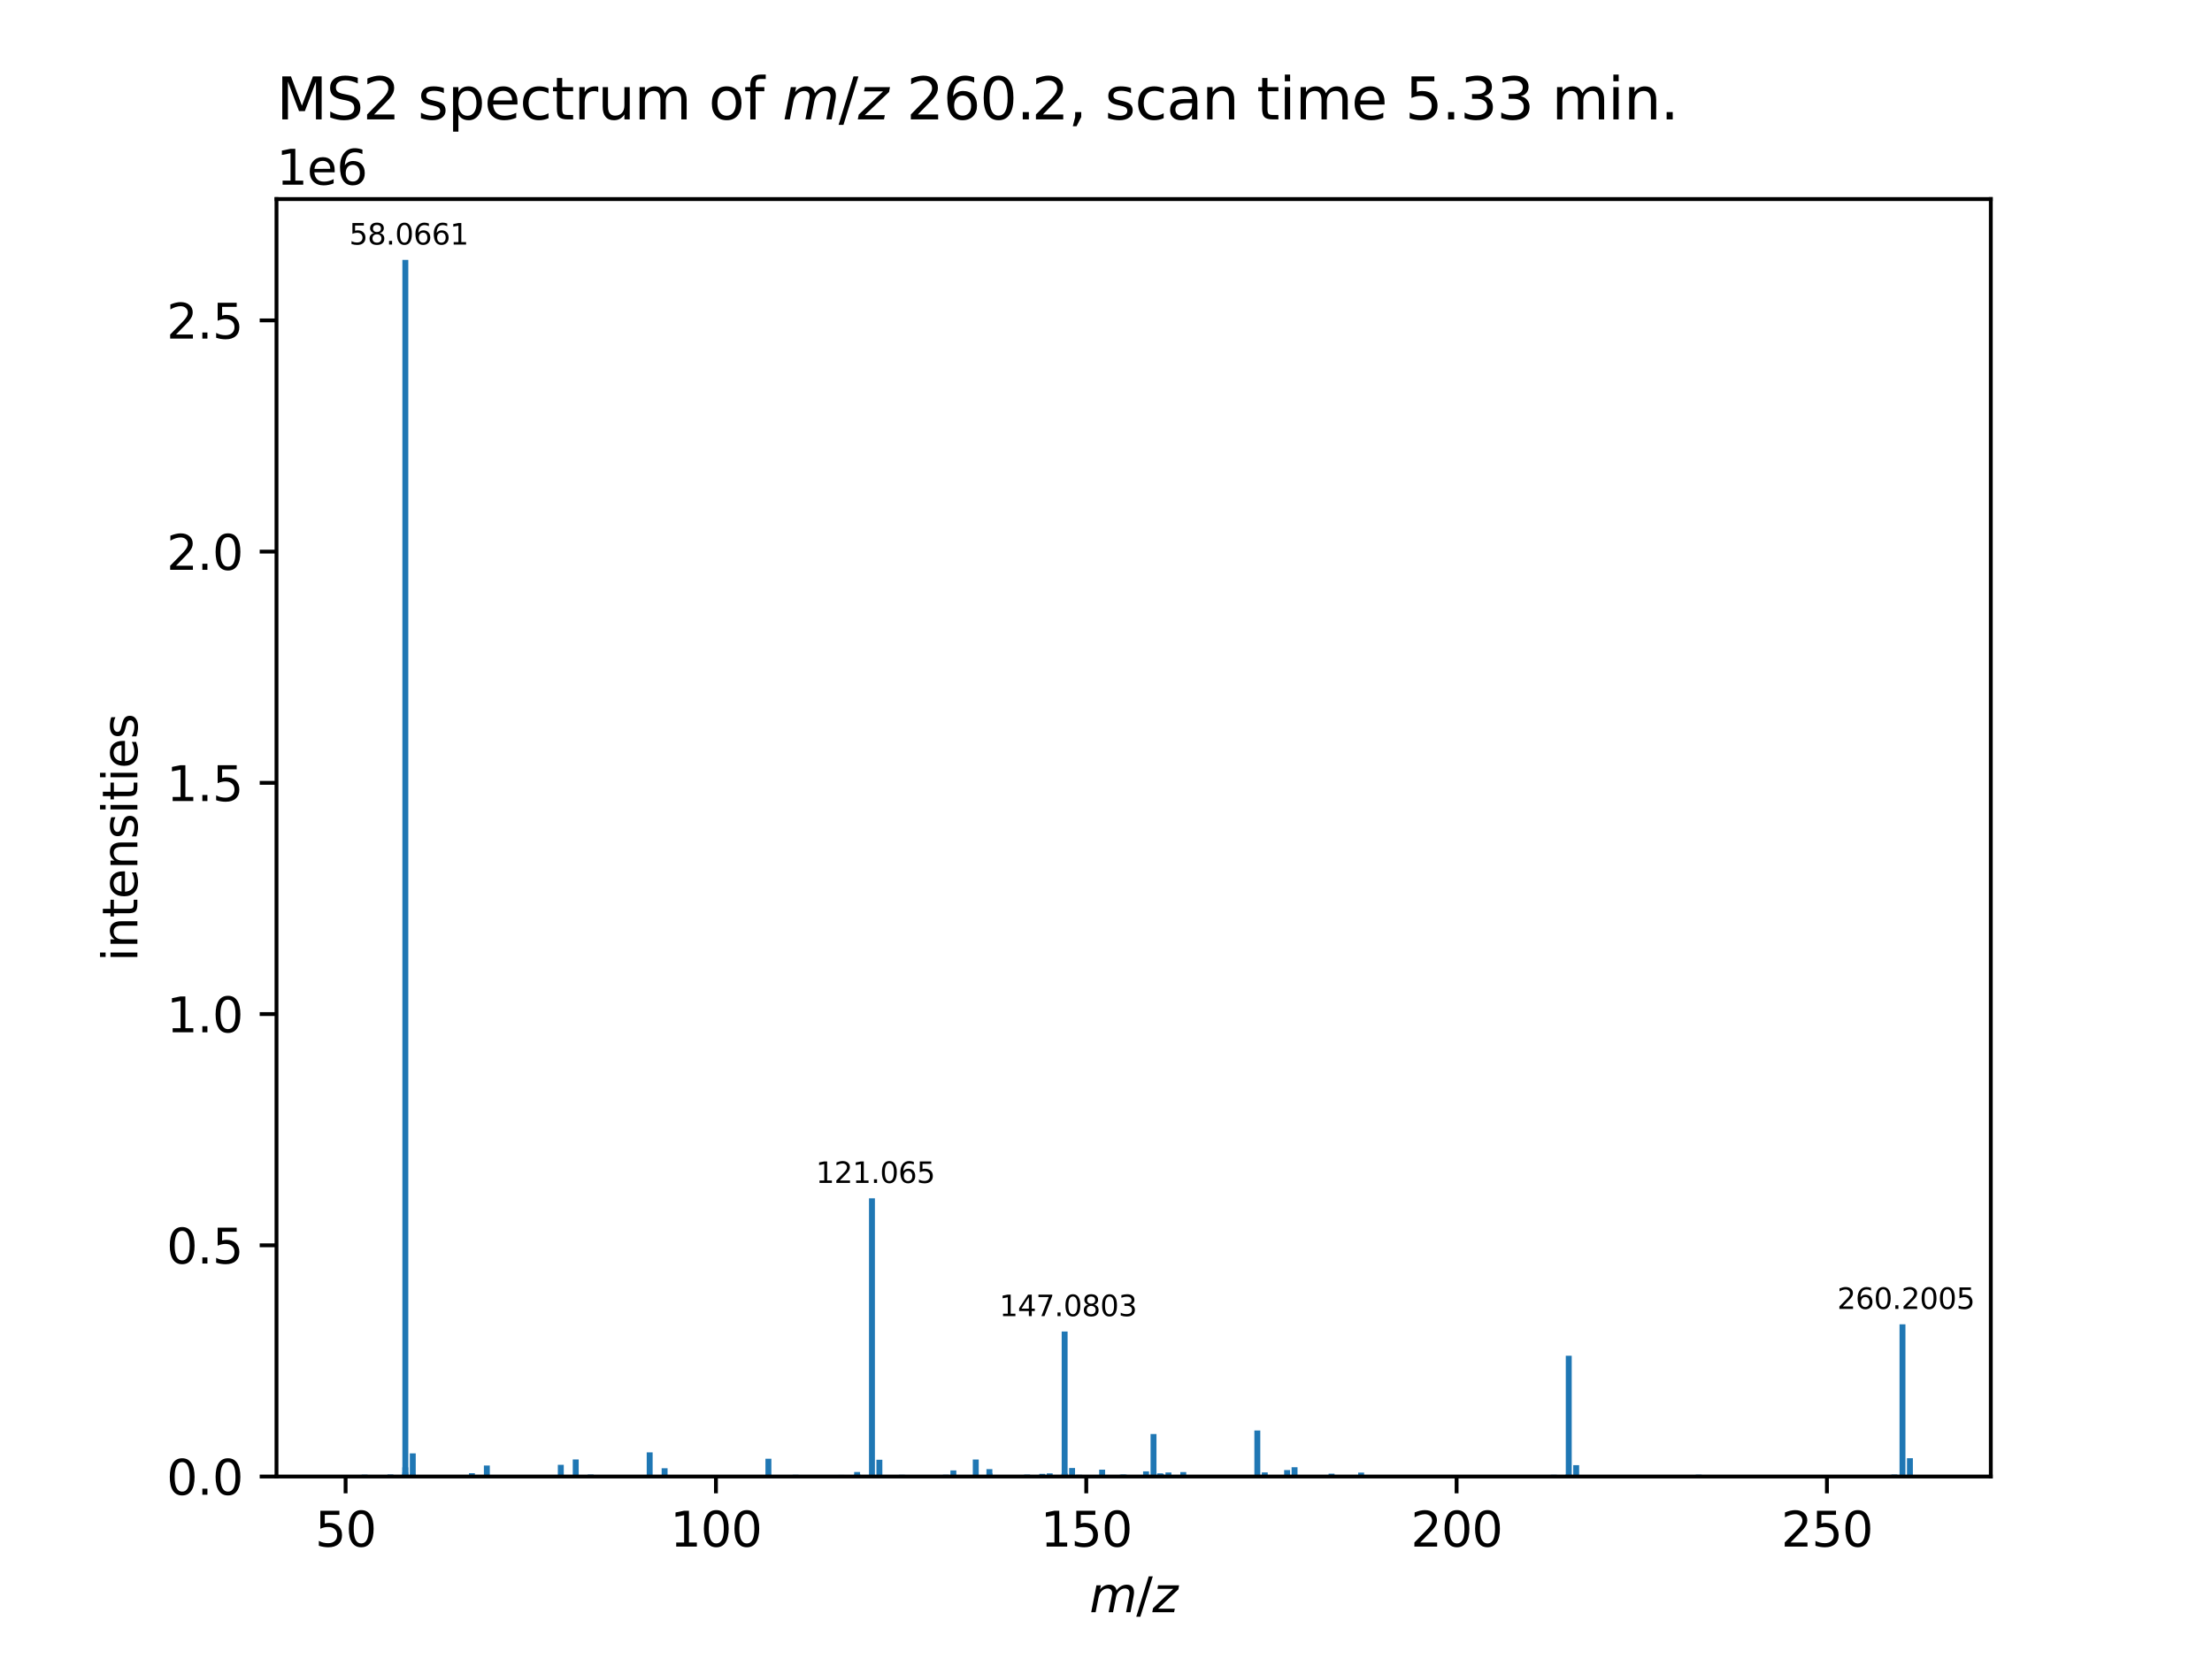 <?xml version="1.0" encoding="utf-8" standalone="no"?>
<!DOCTYPE svg PUBLIC "-//W3C//DTD SVG 1.1//EN"
  "http://www.w3.org/Graphics/SVG/1.1/DTD/svg11.dtd">
<svg xmlns:xlink="http://www.w3.org/1999/xlink" width="460.8pt" height="345.6pt" viewBox="0 0 460.8 345.6" xmlns="http://www.w3.org/2000/svg" version="1.1">
 <defs>
  <style type="text/css">*{stroke-linejoin: round; stroke-linecap: butt}</style>
 </defs>
 <g id="figure_1">
  <g id="patch_1">
   <path d="M 0 345.6 
L 460.8 345.6 
L 460.8 0 
L 0 0 
z
" style="fill: #ffffff"/>
  </g>
  <g id="axes_1">
   <g id="patch_2">
    <path d="M 57.6 307.584 
L 414.72 307.584 
L 414.72 41.472 
L 57.6 41.472 
z
" style="fill: #ffffff"/>
   </g>
   <g id="patch_3">
    <path d="M 73.833 307.584 
L 75.067 307.584 
L 75.067 307.327 
L 73.833 307.327 
z
" clip-path="url(#pd970abfc0a)" style="fill: #1f77b4"/>
   </g>
   <g id="patch_4">
    <path d="M 74.403 307.584 
L 75.638 307.584 
L 75.638 307.3 
L 74.403 307.3 
z
" clip-path="url(#pd970abfc0a)" style="fill: #1f77b4"/>
   </g>
   <g id="patch_5">
    <path d="M 75.343 307.584 
L 76.577 307.584 
L 76.577 307.199 
L 75.343 307.199 
z
" clip-path="url(#pd970abfc0a)" style="fill: #1f77b4"/>
   </g>
   <g id="patch_6">
    <path d="M 80.713 307.584 
L 81.947 307.584 
L 81.947 307.158 
L 80.713 307.158 
z
" clip-path="url(#pd970abfc0a)" style="fill: #1f77b4"/>
   </g>
   <g id="patch_7">
    <path d="M 83.599 307.584 
L 84.834 307.584 
L 84.834 307.31 
L 83.599 307.31 
z
" clip-path="url(#pd970abfc0a)" style="fill: #1f77b4"/>
   </g>
   <g id="patch_8">
    <path d="M 83.809 307.584 
L 85.043 307.584 
L 85.043 307.133 
L 83.809 307.133 
z
" clip-path="url(#pd970abfc0a)" style="fill: #1f77b4"/>
   </g>
   <g id="patch_9">
    <path d="M 83.811 307.584 
L 85.046 307.584 
L 85.046 307.183 
L 83.811 307.183 
z
" clip-path="url(#pd970abfc0a)" style="fill: #1f77b4"/>
   </g>
   <g id="patch_10">
    <path d="M 83.814 307.584 
L 85.048 307.584 
L 85.048 305.675 
L 83.814 305.675 
z
" clip-path="url(#pd970abfc0a)" style="fill: #1f77b4"/>
   </g>
   <g id="patch_11">
    <path d="M 83.815 307.584 
L 85.05 307.584 
L 85.05 306.707 
L 83.815 306.707 
z
" clip-path="url(#pd970abfc0a)" style="fill: #1f77b4"/>
   </g>
   <g id="patch_12">
    <path d="M 83.823 307.584 
L 85.057 307.584 
L 85.057 54.144 
L 83.823 54.144 
z
" clip-path="url(#pd970abfc0a)" style="fill: #1f77b4"/>
   </g>
   <g id="patch_13">
    <path d="M 83.842 307.584 
L 85.077 307.584 
L 85.077 307.117 
L 83.842 307.117 
z
" clip-path="url(#pd970abfc0a)" style="fill: #1f77b4"/>
   </g>
   <g id="patch_14">
    <path d="M 85.371 307.584 
L 86.605 307.584 
L 86.605 302.765 
L 85.371 302.765 
z
" clip-path="url(#pd970abfc0a)" style="fill: #1f77b4"/>
   </g>
   <g id="patch_15">
    <path d="M 85.375 307.584 
L 86.61 307.584 
L 86.61 307.025 
L 85.375 307.025 
z
" clip-path="url(#pd970abfc0a)" style="fill: #1f77b4"/>
   </g>
   <g id="patch_16">
    <path d="M 87.379 307.584 
L 88.613 307.584 
L 88.613 307.292 
L 87.379 307.292 
z
" clip-path="url(#pd970abfc0a)" style="fill: #1f77b4"/>
   </g>
   <g id="patch_17">
    <path d="M 97.693 307.584 
L 98.927 307.584 
L 98.927 306.898 
L 97.693 306.898 
z
" clip-path="url(#pd970abfc0a)" style="fill: #1f77b4"/>
   </g>
   <g id="patch_18">
    <path d="M 100.802 307.584 
L 102.037 307.584 
L 102.037 305.297 
L 100.802 305.297 
z
" clip-path="url(#pd970abfc0a)" style="fill: #1f77b4"/>
   </g>
   <g id="patch_19">
    <path d="M 116.207 307.584 
L 117.442 307.584 
L 117.442 305.152 
L 116.207 305.152 
z
" clip-path="url(#pd970abfc0a)" style="fill: #1f77b4"/>
   </g>
   <g id="patch_20">
    <path d="M 119.318 307.584 
L 120.552 307.584 
L 120.552 304.033 
L 119.318 304.033 
z
" clip-path="url(#pd970abfc0a)" style="fill: #1f77b4"/>
   </g>
   <g id="patch_21">
    <path d="M 122.428 307.584 
L 123.662 307.584 
L 123.662 307.17 
L 122.428 307.17 
z
" clip-path="url(#pd970abfc0a)" style="fill: #1f77b4"/>
   </g>
   <g id="patch_22">
    <path d="M 134.723 307.584 
L 135.957 307.584 
L 135.957 302.551 
L 134.723 302.551 
z
" clip-path="url(#pd970abfc0a)" style="fill: #1f77b4"/>
   </g>
   <g id="patch_23">
    <path d="M 137.833 307.584 
L 139.067 307.584 
L 139.067 305.857 
L 137.833 305.857 
z
" clip-path="url(#pd970abfc0a)" style="fill: #1f77b4"/>
   </g>
   <g id="patch_24">
    <path d="M 159.457 307.584 
L 160.692 307.584 
L 160.692 303.879 
L 159.457 303.879 
z
" clip-path="url(#pd970abfc0a)" style="fill: #1f77b4"/>
   </g>
   <g id="patch_25">
    <path d="M 159.466 307.584 
L 160.701 307.584 
L 160.701 307.247 
L 159.466 307.247 
z
" clip-path="url(#pd970abfc0a)" style="fill: #1f77b4"/>
   </g>
   <g id="patch_26">
    <path d="M 165.114 307.584 
L 166.349 307.584 
L 166.349 307.226 
L 165.114 307.226 
z
" clip-path="url(#pd970abfc0a)" style="fill: #1f77b4"/>
   </g>
   <g id="patch_27">
    <path d="M 174.636 307.584 
L 175.87 307.584 
L 175.87 307.252 
L 174.636 307.252 
z
" clip-path="url(#pd970abfc0a)" style="fill: #1f77b4"/>
   </g>
   <g id="patch_28">
    <path d="M 177.934 307.584 
L 179.168 307.584 
L 179.168 306.645 
L 177.934 306.645 
z
" clip-path="url(#pd970abfc0a)" style="fill: #1f77b4"/>
   </g>
   <g id="patch_29">
    <path d="M 177.973 307.584 
L 179.208 307.584 
L 179.208 307.089 
L 177.973 307.089 
z
" clip-path="url(#pd970abfc0a)" style="fill: #1f77b4"/>
   </g>
   <g id="patch_30">
    <path d="M 181.016 307.584 
L 182.25 307.584 
L 182.25 307.205 
L 181.016 307.205 
z
" clip-path="url(#pd970abfc0a)" style="fill: #1f77b4"/>
   </g>
   <g id="patch_31">
    <path d="M 181.027 307.584 
L 182.261 307.584 
L 182.261 249.629 
L 181.027 249.629 
z
" clip-path="url(#pd970abfc0a)" style="fill: #1f77b4"/>
   </g>
   <g id="patch_32">
    <path d="M 182.574 307.584 
L 183.809 307.584 
L 183.809 304.093 
L 182.574 304.093 
z
" clip-path="url(#pd970abfc0a)" style="fill: #1f77b4"/>
   </g>
   <g id="patch_33">
    <path d="M 187.26 307.584 
L 188.495 307.584 
L 188.495 307.225 
L 187.26 307.225 
z
" clip-path="url(#pd970abfc0a)" style="fill: #1f77b4"/>
   </g>
   <g id="patch_34">
    <path d="M 192.765 307.584 
L 193.999 307.584 
L 193.999 307.261 
L 192.765 307.261 
z
" clip-path="url(#pd970abfc0a)" style="fill: #1f77b4"/>
   </g>
   <g id="patch_35">
    <path d="M 196.432 307.584 
L 197.666 307.584 
L 197.666 307.218 
L 196.432 307.218 
z
" clip-path="url(#pd970abfc0a)" style="fill: #1f77b4"/>
   </g>
   <g id="patch_36">
    <path d="M 197.987 307.584 
L 199.221 307.584 
L 199.221 306.315 
L 197.987 306.315 
z
" clip-path="url(#pd970abfc0a)" style="fill: #1f77b4"/>
   </g>
   <g id="patch_37">
    <path d="M 202.651 307.584 
L 203.886 307.584 
L 203.886 304.04 
L 202.651 304.04 
z
" clip-path="url(#pd970abfc0a)" style="fill: #1f77b4"/>
   </g>
   <g id="patch_38">
    <path d="M 205.493 307.584 
L 206.727 307.584 
L 206.727 306.048 
L 205.493 306.048 
z
" clip-path="url(#pd970abfc0a)" style="fill: #1f77b4"/>
   </g>
   <g id="patch_39">
    <path d="M 205.507 307.584 
L 206.741 307.584 
L 206.741 306.903 
L 205.507 306.903 
z
" clip-path="url(#pd970abfc0a)" style="fill: #1f77b4"/>
   </g>
   <g id="patch_40">
    <path d="M 213.348 307.584 
L 214.582 307.584 
L 214.582 307.185 
L 213.348 307.185 
z
" clip-path="url(#pd970abfc0a)" style="fill: #1f77b4"/>
   </g>
   <g id="patch_41">
    <path d="M 216.502 307.584 
L 217.736 307.584 
L 217.736 307.034 
L 216.502 307.034 
z
" clip-path="url(#pd970abfc0a)" style="fill: #1f77b4"/>
   </g>
   <g id="patch_42">
    <path d="M 218.056 307.584 
L 219.29 307.584 
L 219.29 306.93 
L 218.056 306.93 
z
" clip-path="url(#pd970abfc0a)" style="fill: #1f77b4"/>
   </g>
   <g id="patch_43">
    <path d="M 221.148 307.584 
L 222.382 307.584 
L 222.382 306.902 
L 221.148 306.902 
z
" clip-path="url(#pd970abfc0a)" style="fill: #1f77b4"/>
   </g>
   <g id="patch_44">
    <path d="M 221.152 307.584 
L 222.387 307.584 
L 222.387 307.087 
L 221.152 307.087 
z
" clip-path="url(#pd970abfc0a)" style="fill: #1f77b4"/>
   </g>
   <g id="patch_45">
    <path d="M 221.167 307.584 
L 222.401 307.584 
L 222.401 277.376 
L 221.167 277.376 
z
" clip-path="url(#pd970abfc0a)" style="fill: #1f77b4"/>
   </g>
   <g id="patch_46">
    <path d="M 222.715 307.584 
L 223.949 307.584 
L 223.949 305.807 
L 222.715 305.807 
z
" clip-path="url(#pd970abfc0a)" style="fill: #1f77b4"/>
   </g>
   <g id="patch_47">
    <path d="M 224.165 307.584 
L 225.399 307.584 
L 225.399 307.224 
L 224.165 307.224 
z
" clip-path="url(#pd970abfc0a)" style="fill: #1f77b4"/>
   </g>
   <g id="patch_48">
    <path d="M 228.979 307.584 
L 230.213 307.584 
L 230.213 306.159 
L 228.979 306.159 
z
" clip-path="url(#pd970abfc0a)" style="fill: #1f77b4"/>
   </g>
   <g id="patch_49">
    <path d="M 233.281 307.584 
L 234.516 307.584 
L 234.516 307.195 
L 233.281 307.195 
z
" clip-path="url(#pd970abfc0a)" style="fill: #1f77b4"/>
   </g>
   <g id="patch_50">
    <path d="M 233.519 307.584 
L 234.753 307.584 
L 234.753 307.211 
L 233.519 307.211 
z
" clip-path="url(#pd970abfc0a)" style="fill: #1f77b4"/>
   </g>
   <g id="patch_51">
    <path d="M 238.128 307.584 
L 239.362 307.584 
L 239.362 306.507 
L 238.128 306.507 
z
" clip-path="url(#pd970abfc0a)" style="fill: #1f77b4"/>
   </g>
   <g id="patch_52">
    <path d="M 239.682 307.584 
L 240.916 307.584 
L 240.916 298.736 
L 239.682 298.736 
z
" clip-path="url(#pd970abfc0a)" style="fill: #1f77b4"/>
   </g>
   <g id="patch_53">
    <path d="M 241.054 307.584 
L 242.288 307.584 
L 242.288 306.929 
L 241.054 306.929 
z
" clip-path="url(#pd970abfc0a)" style="fill: #1f77b4"/>
   </g>
   <g id="patch_54">
    <path d="M 241.231 307.584 
L 242.466 307.584 
L 242.466 307.04 
L 241.231 307.04 
z
" clip-path="url(#pd970abfc0a)" style="fill: #1f77b4"/>
   </g>
   <g id="patch_55">
    <path d="M 242.792 307.584 
L 244.027 307.584 
L 244.027 306.748 
L 242.792 306.748 
z
" clip-path="url(#pd970abfc0a)" style="fill: #1f77b4"/>
   </g>
   <g id="patch_56">
    <path d="M 245.883 307.584 
L 247.117 307.584 
L 247.117 306.654 
L 245.883 306.654 
z
" clip-path="url(#pd970abfc0a)" style="fill: #1f77b4"/>
   </g>
   <g id="patch_57">
    <path d="M 261.307 307.584 
L 262.542 307.584 
L 262.542 298.001 
L 261.307 298.001 
z
" clip-path="url(#pd970abfc0a)" style="fill: #1f77b4"/>
   </g>
   <g id="patch_58">
    <path d="M 262.857 307.584 
L 264.092 307.584 
L 264.092 306.727 
L 262.857 306.727 
z
" clip-path="url(#pd970abfc0a)" style="fill: #1f77b4"/>
   </g>
   <g id="patch_59">
    <path d="M 267.508 307.584 
L 268.743 307.584 
L 268.743 306.244 
L 267.508 306.244 
z
" clip-path="url(#pd970abfc0a)" style="fill: #1f77b4"/>
   </g>
   <g id="patch_60">
    <path d="M 269.063 307.584 
L 270.297 307.584 
L 270.297 305.647 
L 269.063 305.647 
z
" clip-path="url(#pd970abfc0a)" style="fill: #1f77b4"/>
   </g>
   <g id="patch_61">
    <path d="M 276.769 307.584 
L 278.004 307.584 
L 278.004 306.99 
L 276.769 306.99 
z
" clip-path="url(#pd970abfc0a)" style="fill: #1f77b4"/>
   </g>
   <g id="patch_62">
    <path d="M 282.932 307.584 
L 284.167 307.584 
L 284.167 306.775 
L 282.932 306.775 
z
" clip-path="url(#pd970abfc0a)" style="fill: #1f77b4"/>
   </g>
   <g id="patch_63">
    <path d="M 323.076 307.584 
L 324.31 307.584 
L 324.31 307.229 
L 323.076 307.229 
z
" clip-path="url(#pd970abfc0a)" style="fill: #1f77b4"/>
   </g>
   <g id="patch_64">
    <path d="M 326.159 307.584 
L 327.393 307.584 
L 327.393 307.127 
L 326.159 307.127 
z
" clip-path="url(#pd970abfc0a)" style="fill: #1f77b4"/>
   </g>
   <g id="patch_65">
    <path d="M 326.183 307.584 
L 327.418 307.584 
L 327.418 282.43 
L 326.183 282.43 
z
" clip-path="url(#pd970abfc0a)" style="fill: #1f77b4"/>
   </g>
   <g id="patch_66">
    <path d="M 327.731 307.584 
L 328.965 307.584 
L 328.965 305.226 
L 327.731 305.226 
z
" clip-path="url(#pd970abfc0a)" style="fill: #1f77b4"/>
   </g>
   <g id="patch_67">
    <path d="M 353.254 307.584 
L 354.489 307.584 
L 354.489 307.202 
L 353.254 307.202 
z
" clip-path="url(#pd970abfc0a)" style="fill: #1f77b4"/>
   </g>
   <g id="patch_68">
    <path d="M 394.015 307.584 
L 395.249 307.584 
L 395.249 307.169 
L 394.015 307.169 
z
" clip-path="url(#pd970abfc0a)" style="fill: #1f77b4"/>
   </g>
   <g id="patch_69">
    <path d="M 395.705 307.584 
L 396.939 307.584 
L 396.939 275.874 
L 395.705 275.874 
z
" clip-path="url(#pd970abfc0a)" style="fill: #1f77b4"/>
   </g>
   <g id="patch_70">
    <path d="M 397.253 307.584 
L 398.487 307.584 
L 398.487 303.775 
L 397.253 303.775 
z
" clip-path="url(#pd970abfc0a)" style="fill: #1f77b4"/>
   </g>
   <g id="matplotlib.axis_1">
    <g id="xtick_1">
     <g id="line2d_1">
      <defs>
       <path id="maa885da70f" d="M 0 0 
L 0 3.5 
" style="stroke: #000000; stroke-width: 0.8"/>
      </defs>
      <g>
       <use xlink:href="#maa885da70f" x="71.995" y="307.584" style="stroke: #000000; stroke-width: 0.8"/>
      </g>
     </g>
     <g id="text_1">
      <!-- 50 -->
      <g transform="translate(65.632 322.182) scale(0.1 -0.1)">
       <defs>
        <path id="DejaVuSans-35" d="M 691 4666 
L 3169 4666 
L 3169 4134 
L 1269 4134 
L 1269 2991 
Q 1406 3038 1543 3061 
Q 1681 3084 1819 3084 
Q 2600 3084 3056 2656 
Q 3513 2228 3513 1497 
Q 3513 744 3044 326 
Q 2575 -91 1722 -91 
Q 1428 -91 1123 -41 
Q 819 9 494 109 
L 494 744 
Q 775 591 1075 516 
Q 1375 441 1709 441 
Q 2250 441 2565 725 
Q 2881 1009 2881 1497 
Q 2881 1984 2565 2268 
Q 2250 2553 1709 2553 
Q 1456 2553 1204 2497 
Q 953 2441 691 2322 
L 691 4666 
z
" transform="scale(0.016)"/>
        <path id="DejaVuSans-30" d="M 2034 4250 
Q 1547 4250 1301 3770 
Q 1056 3291 1056 2328 
Q 1056 1369 1301 889 
Q 1547 409 2034 409 
Q 2525 409 2770 889 
Q 3016 1369 3016 2328 
Q 3016 3291 2770 3770 
Q 2525 4250 2034 4250 
z
M 2034 4750 
Q 2819 4750 3233 4129 
Q 3647 3509 3647 2328 
Q 3647 1150 3233 529 
Q 2819 -91 2034 -91 
Q 1250 -91 836 529 
Q 422 1150 422 2328 
Q 422 3509 836 4129 
Q 1250 4750 2034 4750 
z
" transform="scale(0.016)"/>
       </defs>
       <use xlink:href="#DejaVuSans-35"/>
       <use xlink:href="#DejaVuSans-30" x="63.623"/>
      </g>
     </g>
    </g>
    <g id="xtick_2">
     <g id="line2d_2">
      <g>
       <use xlink:href="#maa885da70f" x="149.142" y="307.584" style="stroke: #000000; stroke-width: 0.8"/>
      </g>
     </g>
     <g id="text_2">
      <!-- 100 -->
      <g transform="translate(139.598 322.182) scale(0.1 -0.1)">
       <defs>
        <path id="DejaVuSans-31" d="M 794 531 
L 1825 531 
L 1825 4091 
L 703 3866 
L 703 4441 
L 1819 4666 
L 2450 4666 
L 2450 531 
L 3481 531 
L 3481 0 
L 794 0 
L 794 531 
z
" transform="scale(0.016)"/>
       </defs>
       <use xlink:href="#DejaVuSans-31"/>
       <use xlink:href="#DejaVuSans-30" x="63.623"/>
       <use xlink:href="#DejaVuSans-30" x="127.246"/>
      </g>
     </g>
    </g>
    <g id="xtick_3">
     <g id="line2d_3">
      <g>
       <use xlink:href="#maa885da70f" x="226.289" y="307.584" style="stroke: #000000; stroke-width: 0.8"/>
      </g>
     </g>
     <g id="text_3">
      <!-- 150 -->
      <g transform="translate(216.745 322.182) scale(0.1 -0.1)">
       <use xlink:href="#DejaVuSans-31"/>
       <use xlink:href="#DejaVuSans-35" x="63.623"/>
       <use xlink:href="#DejaVuSans-30" x="127.246"/>
      </g>
     </g>
    </g>
    <g id="xtick_4">
     <g id="line2d_4">
      <g>
       <use xlink:href="#maa885da70f" x="303.436" y="307.584" style="stroke: #000000; stroke-width: 0.8"/>
      </g>
     </g>
     <g id="text_4">
      <!-- 200 -->
      <g transform="translate(293.892 322.182) scale(0.1 -0.1)">
       <defs>
        <path id="DejaVuSans-32" d="M 1228 531 
L 3431 531 
L 3431 0 
L 469 0 
L 469 531 
Q 828 903 1448 1529 
Q 2069 2156 2228 2338 
Q 2531 2678 2651 2914 
Q 2772 3150 2772 3378 
Q 2772 3750 2511 3984 
Q 2250 4219 1831 4219 
Q 1534 4219 1204 4116 
Q 875 4013 500 3803 
L 500 4441 
Q 881 4594 1212 4672 
Q 1544 4750 1819 4750 
Q 2544 4750 2975 4387 
Q 3406 4025 3406 3419 
Q 3406 3131 3298 2873 
Q 3191 2616 2906 2266 
Q 2828 2175 2409 1742 
Q 1991 1309 1228 531 
z
" transform="scale(0.016)"/>
       </defs>
       <use xlink:href="#DejaVuSans-32"/>
       <use xlink:href="#DejaVuSans-30" x="63.623"/>
       <use xlink:href="#DejaVuSans-30" x="127.246"/>
      </g>
     </g>
    </g>
    <g id="xtick_5">
     <g id="line2d_5">
      <g>
       <use xlink:href="#maa885da70f" x="380.583" y="307.584" style="stroke: #000000; stroke-width: 0.8"/>
      </g>
     </g>
     <g id="text_5">
      <!-- 250 -->
      <g transform="translate(371.039 322.182) scale(0.1 -0.1)">
       <use xlink:href="#DejaVuSans-32"/>
       <use xlink:href="#DejaVuSans-35" x="63.623"/>
       <use xlink:href="#DejaVuSans-30" x="127.246"/>
      </g>
     </g>
    </g>
    <g id="text_6">
     <!-- ${m/z}$ -->
     <g transform="translate(226.96 335.861) scale(0.1 -0.1)">
      <defs>
       <path id="DejaVuSans-Oblique-6d" d="M 5747 2113 
L 5338 0 
L 4763 0 
L 5166 2094 
Q 5191 2228 5203 2325 
Q 5216 2422 5216 2491 
Q 5216 2772 5059 2928 
Q 4903 3084 4622 3084 
Q 4203 3084 3875 2770 
Q 3547 2456 3450 1953 
L 3066 0 
L 2491 0 
L 2900 2094 
Q 2925 2209 2937 2307 
Q 2950 2406 2950 2484 
Q 2950 2769 2794 2926 
Q 2638 3084 2363 3084 
Q 1938 3084 1609 2770 
Q 1281 2456 1184 1953 
L 800 0 
L 225 0 
L 909 3500 
L 1484 3500 
L 1375 2956 
Q 1609 3263 1923 3423 
Q 2238 3584 2597 3584 
Q 2978 3584 3223 3384 
Q 3469 3184 3519 2828 
Q 3781 3197 4126 3390 
Q 4472 3584 4856 3584 
Q 5306 3584 5551 3325 
Q 5797 3066 5797 2591 
Q 5797 2488 5784 2364 
Q 5772 2241 5747 2113 
z
" transform="scale(0.016)"/>
       <path id="DejaVuSans-2f" d="M 1625 4666 
L 2156 4666 
L 531 -594 
L 0 -594 
L 1625 4666 
z
" transform="scale(0.016)"/>
       <path id="DejaVuSans-Oblique-7a" d="M 744 3500 
L 3475 3500 
L 3372 2975 
L 738 459 
L 2913 459 
L 2822 0 
L -19 0 
L 84 525 
L 2719 3041 
L 653 3041 
L 744 3500 
z
" transform="scale(0.016)"/>
      </defs>
      <use xlink:href="#DejaVuSans-Oblique-6d" transform="translate(0 0.094)"/>
      <use xlink:href="#DejaVuSans-2f" transform="translate(97.412 0.094)"/>
      <use xlink:href="#DejaVuSans-Oblique-7a" transform="translate(131.104 0.094)"/>
     </g>
    </g>
   </g>
   <g id="matplotlib.axis_2">
    <g id="ytick_1">
     <g id="line2d_6">
      <defs>
       <path id="m11b61bb84c" d="M 0 0 
L -3.5 0 
" style="stroke: #000000; stroke-width: 0.8"/>
      </defs>
      <g>
       <use xlink:href="#m11b61bb84c" x="57.6" y="307.584" style="stroke: #000000; stroke-width: 0.8"/>
      </g>
     </g>
     <g id="text_7">
      <!-- 0.0 -->
      <g transform="translate(34.697 311.383) scale(0.1 -0.1)">
       <defs>
        <path id="DejaVuSans-2e" d="M 684 794 
L 1344 794 
L 1344 0 
L 684 0 
L 684 794 
z
" transform="scale(0.016)"/>
       </defs>
       <use xlink:href="#DejaVuSans-30"/>
       <use xlink:href="#DejaVuSans-2e" x="63.623"/>
       <use xlink:href="#DejaVuSans-30" x="95.41"/>
      </g>
     </g>
    </g>
    <g id="ytick_2">
     <g id="line2d_7">
      <g>
       <use xlink:href="#m11b61bb84c" x="57.6" y="259.415" style="stroke: #000000; stroke-width: 0.8"/>
      </g>
     </g>
     <g id="text_8">
      <!-- 0.5 -->
      <g transform="translate(34.697 263.214) scale(0.1 -0.1)">
       <use xlink:href="#DejaVuSans-30"/>
       <use xlink:href="#DejaVuSans-2e" x="63.623"/>
       <use xlink:href="#DejaVuSans-35" x="95.41"/>
      </g>
     </g>
    </g>
    <g id="ytick_3">
     <g id="line2d_8">
      <g>
       <use xlink:href="#m11b61bb84c" x="57.6" y="211.246" style="stroke: #000000; stroke-width: 0.8"/>
      </g>
     </g>
     <g id="text_9">
      <!-- 1.0 -->
      <g transform="translate(34.697 215.045) scale(0.1 -0.1)">
       <use xlink:href="#DejaVuSans-31"/>
       <use xlink:href="#DejaVuSans-2e" x="63.623"/>
       <use xlink:href="#DejaVuSans-30" x="95.41"/>
      </g>
     </g>
    </g>
    <g id="ytick_4">
     <g id="line2d_9">
      <g>
       <use xlink:href="#m11b61bb84c" x="57.6" y="163.076" style="stroke: #000000; stroke-width: 0.8"/>
      </g>
     </g>
     <g id="text_10">
      <!-- 1.5 -->
      <g transform="translate(34.697 166.875) scale(0.1 -0.1)">
       <use xlink:href="#DejaVuSans-31"/>
       <use xlink:href="#DejaVuSans-2e" x="63.623"/>
       <use xlink:href="#DejaVuSans-35" x="95.41"/>
      </g>
     </g>
    </g>
    <g id="ytick_5">
     <g id="line2d_10">
      <g>
       <use xlink:href="#m11b61bb84c" x="57.6" y="114.907" style="stroke: #000000; stroke-width: 0.8"/>
      </g>
     </g>
     <g id="text_11">
      <!-- 2.0 -->
      <g transform="translate(34.697 118.706) scale(0.1 -0.1)">
       <use xlink:href="#DejaVuSans-32"/>
       <use xlink:href="#DejaVuSans-2e" x="63.623"/>
       <use xlink:href="#DejaVuSans-30" x="95.41"/>
      </g>
     </g>
    </g>
    <g id="ytick_6">
     <g id="line2d_11">
      <g>
       <use xlink:href="#m11b61bb84c" x="57.6" y="66.738" style="stroke: #000000; stroke-width: 0.8"/>
      </g>
     </g>
     <g id="text_12">
      <!-- 2.5 -->
      <g transform="translate(34.697 70.537) scale(0.1 -0.1)">
       <use xlink:href="#DejaVuSans-32"/>
       <use xlink:href="#DejaVuSans-2e" x="63.623"/>
       <use xlink:href="#DejaVuSans-35" x="95.41"/>
      </g>
     </g>
    </g>
    <g id="text_13">
     <!-- intensities -->
     <g transform="translate(28.617 200.315) rotate(-90) scale(0.1 -0.1)">
      <defs>
       <path id="DejaVuSans-69" d="M 603 3500 
L 1178 3500 
L 1178 0 
L 603 0 
L 603 3500 
z
M 603 4863 
L 1178 4863 
L 1178 4134 
L 603 4134 
L 603 4863 
z
" transform="scale(0.016)"/>
       <path id="DejaVuSans-6e" d="M 3513 2113 
L 3513 0 
L 2938 0 
L 2938 2094 
Q 2938 2591 2744 2837 
Q 2550 3084 2163 3084 
Q 1697 3084 1428 2787 
Q 1159 2491 1159 1978 
L 1159 0 
L 581 0 
L 581 3500 
L 1159 3500 
L 1159 2956 
Q 1366 3272 1645 3428 
Q 1925 3584 2291 3584 
Q 2894 3584 3203 3211 
Q 3513 2838 3513 2113 
z
" transform="scale(0.016)"/>
       <path id="DejaVuSans-74" d="M 1172 4494 
L 1172 3500 
L 2356 3500 
L 2356 3053 
L 1172 3053 
L 1172 1153 
Q 1172 725 1289 603 
Q 1406 481 1766 481 
L 2356 481 
L 2356 0 
L 1766 0 
Q 1100 0 847 248 
Q 594 497 594 1153 
L 594 3053 
L 172 3053 
L 172 3500 
L 594 3500 
L 594 4494 
L 1172 4494 
z
" transform="scale(0.016)"/>
       <path id="DejaVuSans-65" d="M 3597 1894 
L 3597 1613 
L 953 1613 
Q 991 1019 1311 708 
Q 1631 397 2203 397 
Q 2534 397 2845 478 
Q 3156 559 3463 722 
L 3463 178 
Q 3153 47 2828 -22 
Q 2503 -91 2169 -91 
Q 1331 -91 842 396 
Q 353 884 353 1716 
Q 353 2575 817 3079 
Q 1281 3584 2069 3584 
Q 2775 3584 3186 3129 
Q 3597 2675 3597 1894 
z
M 3022 2063 
Q 3016 2534 2758 2815 
Q 2500 3097 2075 3097 
Q 1594 3097 1305 2825 
Q 1016 2553 972 2059 
L 3022 2063 
z
" transform="scale(0.016)"/>
       <path id="DejaVuSans-73" d="M 2834 3397 
L 2834 2853 
Q 2591 2978 2328 3040 
Q 2066 3103 1784 3103 
Q 1356 3103 1142 2972 
Q 928 2841 928 2578 
Q 928 2378 1081 2264 
Q 1234 2150 1697 2047 
L 1894 2003 
Q 2506 1872 2764 1633 
Q 3022 1394 3022 966 
Q 3022 478 2636 193 
Q 2250 -91 1575 -91 
Q 1294 -91 989 -36 
Q 684 19 347 128 
L 347 722 
Q 666 556 975 473 
Q 1284 391 1588 391 
Q 1994 391 2212 530 
Q 2431 669 2431 922 
Q 2431 1156 2273 1281 
Q 2116 1406 1581 1522 
L 1381 1569 
Q 847 1681 609 1914 
Q 372 2147 372 2553 
Q 372 3047 722 3315 
Q 1072 3584 1716 3584 
Q 2034 3584 2315 3537 
Q 2597 3491 2834 3397 
z
" transform="scale(0.016)"/>
      </defs>
      <use xlink:href="#DejaVuSans-69"/>
      <use xlink:href="#DejaVuSans-6e" x="27.783"/>
      <use xlink:href="#DejaVuSans-74" x="91.162"/>
      <use xlink:href="#DejaVuSans-65" x="130.371"/>
      <use xlink:href="#DejaVuSans-6e" x="191.895"/>
      <use xlink:href="#DejaVuSans-73" x="255.273"/>
      <use xlink:href="#DejaVuSans-69" x="307.373"/>
      <use xlink:href="#DejaVuSans-74" x="335.156"/>
      <use xlink:href="#DejaVuSans-69" x="374.365"/>
      <use xlink:href="#DejaVuSans-65" x="402.148"/>
      <use xlink:href="#DejaVuSans-73" x="463.672"/>
     </g>
    </g>
    <g id="text_14">
     <!-- 1e6 -->
     <g transform="translate(57.6 38.472) scale(0.1 -0.1)">
      <defs>
       <path id="DejaVuSans-36" d="M 2113 2584 
Q 1688 2584 1439 2293 
Q 1191 2003 1191 1497 
Q 1191 994 1439 701 
Q 1688 409 2113 409 
Q 2538 409 2786 701 
Q 3034 994 3034 1497 
Q 3034 2003 2786 2293 
Q 2538 2584 2113 2584 
z
M 3366 4563 
L 3366 3988 
Q 3128 4100 2886 4159 
Q 2644 4219 2406 4219 
Q 1781 4219 1451 3797 
Q 1122 3375 1075 2522 
Q 1259 2794 1537 2939 
Q 1816 3084 2150 3084 
Q 2853 3084 3261 2657 
Q 3669 2231 3669 1497 
Q 3669 778 3244 343 
Q 2819 -91 2113 -91 
Q 1303 -91 875 529 
Q 447 1150 447 2328 
Q 447 3434 972 4092 
Q 1497 4750 2381 4750 
Q 2619 4750 2861 4703 
Q 3103 4656 3366 4563 
z
" transform="scale(0.016)"/>
      </defs>
      <use xlink:href="#DejaVuSans-31"/>
      <use xlink:href="#DejaVuSans-65" x="63.623"/>
      <use xlink:href="#DejaVuSans-36" x="125.146"/>
     </g>
    </g>
   </g>
   <g id="patch_71">
    <path d="M 57.6 307.584 
L 57.6 41.472 
" style="fill: none; stroke: #000000; stroke-width: 0.8; stroke-linejoin: miter; stroke-linecap: square"/>
   </g>
   <g id="patch_72">
    <path d="M 414.72 307.584 
L 414.72 41.472 
" style="fill: none; stroke: #000000; stroke-width: 0.8; stroke-linejoin: miter; stroke-linecap: square"/>
   </g>
   <g id="patch_73">
    <path d="M 57.6 307.584 
L 414.72 307.584 
" style="fill: none; stroke: #000000; stroke-width: 0.8; stroke-linejoin: miter; stroke-linecap: square"/>
   </g>
   <g id="patch_74">
    <path d="M 57.6 41.472 
L 414.72 41.472 
" style="fill: none; stroke: #000000; stroke-width: 0.8; stroke-linejoin: miter; stroke-linecap: square"/>
   </g>
   <g id="text_15">
    <!-- 58.0661 -->
    <g transform="translate(72.754 50.94) scale(0.06 -0.06)">
     <defs>
      <path id="DejaVuSans-38" d="M 2034 2216 
Q 1584 2216 1326 1975 
Q 1069 1734 1069 1313 
Q 1069 891 1326 650 
Q 1584 409 2034 409 
Q 2484 409 2743 651 
Q 3003 894 3003 1313 
Q 3003 1734 2745 1975 
Q 2488 2216 2034 2216 
z
M 1403 2484 
Q 997 2584 770 2862 
Q 544 3141 544 3541 
Q 544 4100 942 4425 
Q 1341 4750 2034 4750 
Q 2731 4750 3128 4425 
Q 3525 4100 3525 3541 
Q 3525 3141 3298 2862 
Q 3072 2584 2669 2484 
Q 3125 2378 3379 2068 
Q 3634 1759 3634 1313 
Q 3634 634 3220 271 
Q 2806 -91 2034 -91 
Q 1263 -91 848 271 
Q 434 634 434 1313 
Q 434 1759 690 2068 
Q 947 2378 1403 2484 
z
M 1172 3481 
Q 1172 3119 1398 2916 
Q 1625 2713 2034 2713 
Q 2441 2713 2670 2916 
Q 2900 3119 2900 3481 
Q 2900 3844 2670 4047 
Q 2441 4250 2034 4250 
Q 1625 4250 1398 4047 
Q 1172 3844 1172 3481 
z
" transform="scale(0.016)"/>
     </defs>
     <use xlink:href="#DejaVuSans-35"/>
     <use xlink:href="#DejaVuSans-38" x="63.623"/>
     <use xlink:href="#DejaVuSans-2e" x="127.246"/>
     <use xlink:href="#DejaVuSans-30" x="159.033"/>
     <use xlink:href="#DejaVuSans-36" x="222.656"/>
     <use xlink:href="#DejaVuSans-36" x="286.279"/>
     <use xlink:href="#DejaVuSans-31" x="349.902"/>
    </g>
   </g>
   <g id="text_16">
    <!-- 121.065 -->
    <g transform="translate(169.958 246.425) scale(0.06 -0.06)">
     <use xlink:href="#DejaVuSans-31"/>
     <use xlink:href="#DejaVuSans-32" x="63.623"/>
     <use xlink:href="#DejaVuSans-31" x="127.246"/>
     <use xlink:href="#DejaVuSans-2e" x="190.869"/>
     <use xlink:href="#DejaVuSans-30" x="222.656"/>
     <use xlink:href="#DejaVuSans-36" x="286.279"/>
     <use xlink:href="#DejaVuSans-35" x="349.902"/>
    </g>
   </g>
   <g id="text_17">
    <!-- 147.0803 -->
    <g transform="translate(208.189 274.171) scale(0.06 -0.06)">
     <defs>
      <path id="DejaVuSans-34" d="M 2419 4116 
L 825 1625 
L 2419 1625 
L 2419 4116 
z
M 2253 4666 
L 3047 4666 
L 3047 1625 
L 3713 1625 
L 3713 1100 
L 3047 1100 
L 3047 0 
L 2419 0 
L 2419 1100 
L 313 1100 
L 313 1709 
L 2253 4666 
z
" transform="scale(0.016)"/>
      <path id="DejaVuSans-37" d="M 525 4666 
L 3525 4666 
L 3525 4397 
L 1831 0 
L 1172 0 
L 2766 4134 
L 525 4134 
L 525 4666 
z
" transform="scale(0.016)"/>
      <path id="DejaVuSans-33" d="M 2597 2516 
Q 3050 2419 3304 2112 
Q 3559 1806 3559 1356 
Q 3559 666 3084 287 
Q 2609 -91 1734 -91 
Q 1441 -91 1130 -33 
Q 819 25 488 141 
L 488 750 
Q 750 597 1062 519 
Q 1375 441 1716 441 
Q 2309 441 2620 675 
Q 2931 909 2931 1356 
Q 2931 1769 2642 2001 
Q 2353 2234 1838 2234 
L 1294 2234 
L 1294 2753 
L 1863 2753 
Q 2328 2753 2575 2939 
Q 2822 3125 2822 3475 
Q 2822 3834 2567 4026 
Q 2313 4219 1838 4219 
Q 1578 4219 1281 4162 
Q 984 4106 628 3988 
L 628 4550 
Q 988 4650 1302 4700 
Q 1616 4750 1894 4750 
Q 2613 4750 3031 4423 
Q 3450 4097 3450 3541 
Q 3450 3153 3228 2886 
Q 3006 2619 2597 2516 
z
" transform="scale(0.016)"/>
     </defs>
     <use xlink:href="#DejaVuSans-31"/>
     <use xlink:href="#DejaVuSans-34" x="63.623"/>
     <use xlink:href="#DejaVuSans-37" x="127.246"/>
     <use xlink:href="#DejaVuSans-2e" x="190.869"/>
     <use xlink:href="#DejaVuSans-30" x="222.656"/>
     <use xlink:href="#DejaVuSans-38" x="286.279"/>
     <use xlink:href="#DejaVuSans-30" x="349.902"/>
     <use xlink:href="#DejaVuSans-33" x="413.525"/>
    </g>
   </g>
   <g id="text_18">
    <!-- 260.2005 -->
    <g transform="translate(382.727 272.669) scale(0.06 -0.06)">
     <use xlink:href="#DejaVuSans-32"/>
     <use xlink:href="#DejaVuSans-36" x="63.623"/>
     <use xlink:href="#DejaVuSans-30" x="127.246"/>
     <use xlink:href="#DejaVuSans-2e" x="190.869"/>
     <use xlink:href="#DejaVuSans-32" x="222.656"/>
     <use xlink:href="#DejaVuSans-30" x="286.279"/>
     <use xlink:href="#DejaVuSans-30" x="349.902"/>
     <use xlink:href="#DejaVuSans-35" x="413.525"/>
    </g>
   </g>
   <g id="text_19">
    <!-- MS2 spectrum of ${m/z}$ 260.2, scan time 5.33 min. -->
    <g transform="translate(57.6 24.874) scale(0.12 -0.12)">
     <defs>
      <path id="DejaVuSans-4d" d="M 628 4666 
L 1569 4666 
L 2759 1491 
L 3956 4666 
L 4897 4666 
L 4897 0 
L 4281 0 
L 4281 4097 
L 3078 897 
L 2444 897 
L 1241 4097 
L 1241 0 
L 628 0 
L 628 4666 
z
" transform="scale(0.016)"/>
      <path id="DejaVuSans-53" d="M 3425 4513 
L 3425 3897 
Q 3066 4069 2747 4153 
Q 2428 4238 2131 4238 
Q 1616 4238 1336 4038 
Q 1056 3838 1056 3469 
Q 1056 3159 1242 3001 
Q 1428 2844 1947 2747 
L 2328 2669 
Q 3034 2534 3370 2195 
Q 3706 1856 3706 1288 
Q 3706 609 3251 259 
Q 2797 -91 1919 -91 
Q 1588 -91 1214 -16 
Q 841 59 441 206 
L 441 856 
Q 825 641 1194 531 
Q 1563 422 1919 422 
Q 2459 422 2753 634 
Q 3047 847 3047 1241 
Q 3047 1584 2836 1778 
Q 2625 1972 2144 2069 
L 1759 2144 
Q 1053 2284 737 2584 
Q 422 2884 422 3419 
Q 422 4038 858 4394 
Q 1294 4750 2059 4750 
Q 2388 4750 2728 4690 
Q 3069 4631 3425 4513 
z
" transform="scale(0.016)"/>
      <path id="DejaVuSans-20" transform="scale(0.016)"/>
      <path id="DejaVuSans-70" d="M 1159 525 
L 1159 -1331 
L 581 -1331 
L 581 3500 
L 1159 3500 
L 1159 2969 
Q 1341 3281 1617 3432 
Q 1894 3584 2278 3584 
Q 2916 3584 3314 3078 
Q 3713 2572 3713 1747 
Q 3713 922 3314 415 
Q 2916 -91 2278 -91 
Q 1894 -91 1617 61 
Q 1341 213 1159 525 
z
M 3116 1747 
Q 3116 2381 2855 2742 
Q 2594 3103 2138 3103 
Q 1681 3103 1420 2742 
Q 1159 2381 1159 1747 
Q 1159 1113 1420 752 
Q 1681 391 2138 391 
Q 2594 391 2855 752 
Q 3116 1113 3116 1747 
z
" transform="scale(0.016)"/>
      <path id="DejaVuSans-63" d="M 3122 3366 
L 3122 2828 
Q 2878 2963 2633 3030 
Q 2388 3097 2138 3097 
Q 1578 3097 1268 2742 
Q 959 2388 959 1747 
Q 959 1106 1268 751 
Q 1578 397 2138 397 
Q 2388 397 2633 464 
Q 2878 531 3122 666 
L 3122 134 
Q 2881 22 2623 -34 
Q 2366 -91 2075 -91 
Q 1284 -91 818 406 
Q 353 903 353 1747 
Q 353 2603 823 3093 
Q 1294 3584 2113 3584 
Q 2378 3584 2631 3529 
Q 2884 3475 3122 3366 
z
" transform="scale(0.016)"/>
      <path id="DejaVuSans-72" d="M 2631 2963 
Q 2534 3019 2420 3045 
Q 2306 3072 2169 3072 
Q 1681 3072 1420 2755 
Q 1159 2438 1159 1844 
L 1159 0 
L 581 0 
L 581 3500 
L 1159 3500 
L 1159 2956 
Q 1341 3275 1631 3429 
Q 1922 3584 2338 3584 
Q 2397 3584 2469 3576 
Q 2541 3569 2628 3553 
L 2631 2963 
z
" transform="scale(0.016)"/>
      <path id="DejaVuSans-75" d="M 544 1381 
L 544 3500 
L 1119 3500 
L 1119 1403 
Q 1119 906 1312 657 
Q 1506 409 1894 409 
Q 2359 409 2629 706 
Q 2900 1003 2900 1516 
L 2900 3500 
L 3475 3500 
L 3475 0 
L 2900 0 
L 2900 538 
Q 2691 219 2414 64 
Q 2138 -91 1772 -91 
Q 1169 -91 856 284 
Q 544 659 544 1381 
z
M 1991 3584 
L 1991 3584 
z
" transform="scale(0.016)"/>
      <path id="DejaVuSans-6d" d="M 3328 2828 
Q 3544 3216 3844 3400 
Q 4144 3584 4550 3584 
Q 5097 3584 5394 3201 
Q 5691 2819 5691 2113 
L 5691 0 
L 5113 0 
L 5113 2094 
Q 5113 2597 4934 2840 
Q 4756 3084 4391 3084 
Q 3944 3084 3684 2787 
Q 3425 2491 3425 1978 
L 3425 0 
L 2847 0 
L 2847 2094 
Q 2847 2600 2669 2842 
Q 2491 3084 2119 3084 
Q 1678 3084 1418 2786 
Q 1159 2488 1159 1978 
L 1159 0 
L 581 0 
L 581 3500 
L 1159 3500 
L 1159 2956 
Q 1356 3278 1631 3431 
Q 1906 3584 2284 3584 
Q 2666 3584 2933 3390 
Q 3200 3197 3328 2828 
z
" transform="scale(0.016)"/>
      <path id="DejaVuSans-6f" d="M 1959 3097 
Q 1497 3097 1228 2736 
Q 959 2375 959 1747 
Q 959 1119 1226 758 
Q 1494 397 1959 397 
Q 2419 397 2687 759 
Q 2956 1122 2956 1747 
Q 2956 2369 2687 2733 
Q 2419 3097 1959 3097 
z
M 1959 3584 
Q 2709 3584 3137 3096 
Q 3566 2609 3566 1747 
Q 3566 888 3137 398 
Q 2709 -91 1959 -91 
Q 1206 -91 779 398 
Q 353 888 353 1747 
Q 353 2609 779 3096 
Q 1206 3584 1959 3584 
z
" transform="scale(0.016)"/>
      <path id="DejaVuSans-66" d="M 2375 4863 
L 2375 4384 
L 1825 4384 
Q 1516 4384 1395 4259 
Q 1275 4134 1275 3809 
L 1275 3500 
L 2222 3500 
L 2222 3053 
L 1275 3053 
L 1275 0 
L 697 0 
L 697 3053 
L 147 3053 
L 147 3500 
L 697 3500 
L 697 3744 
Q 697 4328 969 4595 
Q 1241 4863 1831 4863 
L 2375 4863 
z
" transform="scale(0.016)"/>
      <path id="DejaVuSans-2c" d="M 750 794 
L 1409 794 
L 1409 256 
L 897 -744 
L 494 -744 
L 750 256 
L 750 794 
z
" transform="scale(0.016)"/>
      <path id="DejaVuSans-61" d="M 2194 1759 
Q 1497 1759 1228 1600 
Q 959 1441 959 1056 
Q 959 750 1161 570 
Q 1363 391 1709 391 
Q 2188 391 2477 730 
Q 2766 1069 2766 1631 
L 2766 1759 
L 2194 1759 
z
M 3341 1997 
L 3341 0 
L 2766 0 
L 2766 531 
Q 2569 213 2275 61 
Q 1981 -91 1556 -91 
Q 1019 -91 701 211 
Q 384 513 384 1019 
Q 384 1609 779 1909 
Q 1175 2209 1959 2209 
L 2766 2209 
L 2766 2266 
Q 2766 2663 2505 2880 
Q 2244 3097 1772 3097 
Q 1472 3097 1187 3025 
Q 903 2953 641 2809 
L 641 3341 
Q 956 3463 1253 3523 
Q 1550 3584 1831 3584 
Q 2591 3584 2966 3190 
Q 3341 2797 3341 1997 
z
" transform="scale(0.016)"/>
     </defs>
     <use xlink:href="#DejaVuSans-4d" transform="translate(0 0.016)"/>
     <use xlink:href="#DejaVuSans-53" transform="translate(86.279 0.016)"/>
     <use xlink:href="#DejaVuSans-32" transform="translate(149.756 0.016)"/>
     <use xlink:href="#DejaVuSans-20" transform="translate(213.379 0.016)"/>
     <use xlink:href="#DejaVuSans-73" transform="translate(245.166 0.016)"/>
     <use xlink:href="#DejaVuSans-70" transform="translate(297.266 0.016)"/>
     <use xlink:href="#DejaVuSans-65" transform="translate(360.742 0.016)"/>
     <use xlink:href="#DejaVuSans-63" transform="translate(422.266 0.016)"/>
     <use xlink:href="#DejaVuSans-74" transform="translate(477.246 0.016)"/>
     <use xlink:href="#DejaVuSans-72" transform="translate(516.455 0.016)"/>
     <use xlink:href="#DejaVuSans-75" transform="translate(557.568 0.016)"/>
     <use xlink:href="#DejaVuSans-6d" transform="translate(620.947 0.016)"/>
     <use xlink:href="#DejaVuSans-20" transform="translate(718.359 0.016)"/>
     <use xlink:href="#DejaVuSans-6f" transform="translate(750.146 0.016)"/>
     <use xlink:href="#DejaVuSans-66" transform="translate(811.328 0.016)"/>
     <use xlink:href="#DejaVuSans-20" transform="translate(846.533 0.016)"/>
     <use xlink:href="#DejaVuSans-Oblique-6d" transform="translate(878.32 0.016)"/>
     <use xlink:href="#DejaVuSans-2f" transform="translate(975.732 0.016)"/>
     <use xlink:href="#DejaVuSans-Oblique-7a" transform="translate(1009.424 0.016)"/>
     <use xlink:href="#DejaVuSans-20" transform="translate(1061.914 0.016)"/>
     <use xlink:href="#DejaVuSans-32" transform="translate(1093.701 0.016)"/>
     <use xlink:href="#DejaVuSans-36" transform="translate(1157.324 0.016)"/>
     <use xlink:href="#DejaVuSans-30" transform="translate(1220.947 0.016)"/>
     <use xlink:href="#DejaVuSans-2e" transform="translate(1284.57 0.016)"/>
     <use xlink:href="#DejaVuSans-32" transform="translate(1310.857 0.016)"/>
     <use xlink:href="#DejaVuSans-2c" transform="translate(1374.48 0.016)"/>
     <use xlink:href="#DejaVuSans-20" transform="translate(1406.268 0.016)"/>
     <use xlink:href="#DejaVuSans-73" transform="translate(1438.055 0.016)"/>
     <use xlink:href="#DejaVuSans-63" transform="translate(1490.154 0.016)"/>
     <use xlink:href="#DejaVuSans-61" transform="translate(1545.135 0.016)"/>
     <use xlink:href="#DejaVuSans-6e" transform="translate(1606.414 0.016)"/>
     <use xlink:href="#DejaVuSans-20" transform="translate(1669.793 0.016)"/>
     <use xlink:href="#DejaVuSans-74" transform="translate(1701.58 0.016)"/>
     <use xlink:href="#DejaVuSans-69" transform="translate(1740.789 0.016)"/>
     <use xlink:href="#DejaVuSans-6d" transform="translate(1768.572 0.016)"/>
     <use xlink:href="#DejaVuSans-65" transform="translate(1865.984 0.016)"/>
     <use xlink:href="#DejaVuSans-20" transform="translate(1927.508 0.016)"/>
     <use xlink:href="#DejaVuSans-35" transform="translate(1959.295 0.016)"/>
     <use xlink:href="#DejaVuSans-2e" transform="translate(2022.918 0.016)"/>
     <use xlink:href="#DejaVuSans-33" transform="translate(2054.705 0.016)"/>
     <use xlink:href="#DejaVuSans-33" transform="translate(2118.328 0.016)"/>
     <use xlink:href="#DejaVuSans-20" transform="translate(2181.951 0.016)"/>
     <use xlink:href="#DejaVuSans-6d" transform="translate(2213.738 0.016)"/>
     <use xlink:href="#DejaVuSans-69" transform="translate(2311.15 0.016)"/>
     <use xlink:href="#DejaVuSans-6e" transform="translate(2338.934 0.016)"/>
     <use xlink:href="#DejaVuSans-2e" transform="translate(2402.312 0.016)"/>
    </g>
   </g>
  </g>
 </g>
 <defs>
  <clipPath id="pd970abfc0a">
   <rect x="57.6" y="41.472" width="357.12" height="266.112"/>
  </clipPath>
 </defs>
</svg>
